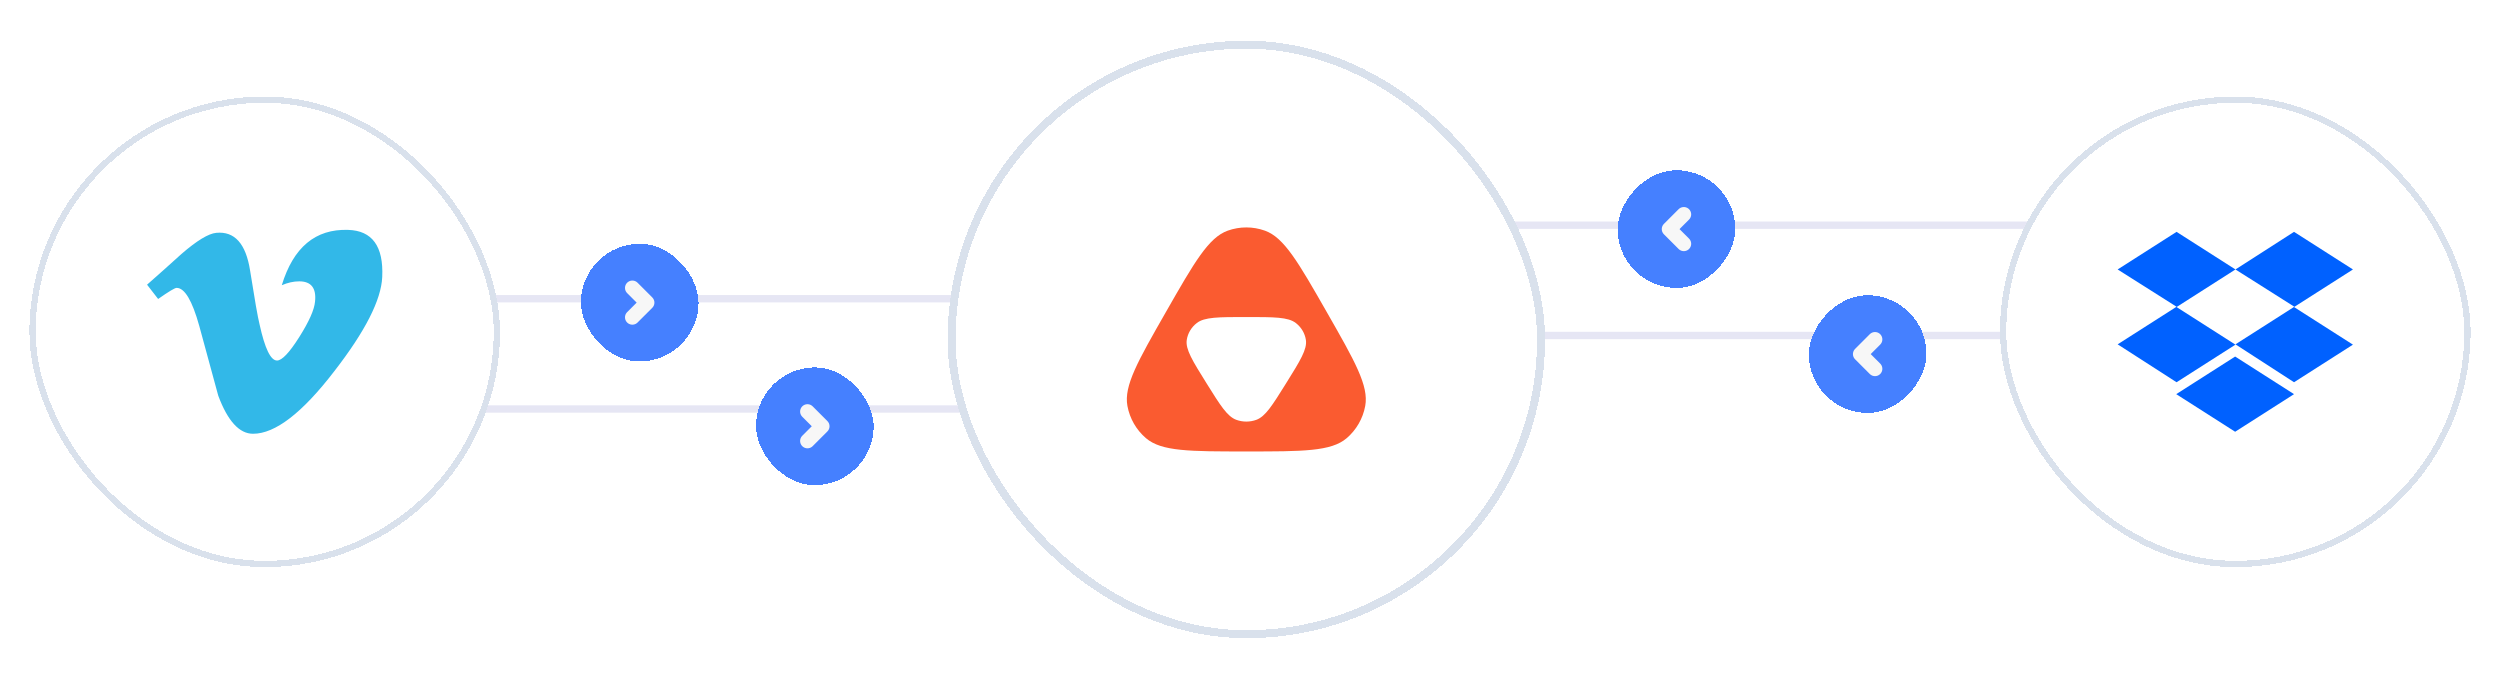 <svg width="340" height="92" viewBox="0 0 340 92" fill="none" xmlns="http://www.w3.org/2000/svg">
<line x1="185" y1="30.625" x2="296" y2="30.625" stroke="#E6E6F4"/>
<line x1="186" y1="45.625" x2="297" y2="45.625" stroke="#E6E6F4"/>
<line x1="36" y1="40.625" x2="147" y2="40.625" stroke="#E6E6F4"/>
<line x1="45" y1="55.625" x2="156" y2="55.625" stroke="#E6E6F4"/>
<g filter="url(#filter0_d_100_1941)">
<rect x="4" y="11.125" width="64" height="64" rx="32" fill="white" shape-rendering="crispEdges"/>
<path d="M51.984 35.674C51.842 38.795 49.666 43.069 45.458 48.493C41.108 54.159 37.427 56.992 34.416 56.992C32.551 56.992 30.972 55.267 29.683 51.816C28.821 48.653 27.961 45.49 27.1 42.327C26.142 38.878 25.115 37.151 24.017 37.151C23.778 37.151 22.94 37.656 21.506 38.661L20 36.718C21.579 35.327 23.137 33.937 24.67 32.545C26.776 30.721 28.358 29.762 29.411 29.665C31.902 29.426 33.435 31.131 34.01 34.782C34.632 38.722 35.062 41.172 35.304 42.131C36.022 45.399 36.811 47.031 37.674 47.031C38.344 47.031 39.35 45.971 40.692 43.852C42.032 41.731 42.75 40.118 42.846 39.01C43.037 37.18 42.319 36.263 40.692 36.263C39.926 36.263 39.136 36.44 38.323 36.789C39.896 31.628 42.901 29.121 47.336 29.264C50.624 29.361 52.174 31.497 51.984 35.674Z" fill="#32B8E8"/>
<rect x="4.426" y="11.551" width="63.147" height="63.147" rx="31.574" stroke="#D9E1EC" stroke-width="0.853" shape-rendering="crispEdges"/>
</g>
<g filter="url(#filter1_d_100_1941)">
<rect x="272" y="11.125" width="64" height="64" rx="32" fill="white" shape-rendering="crispEdges"/>
<path d="M304.021 34.646L296.011 39.759L304.021 44.872L296.011 49.985L288 44.829L296.011 39.716L288 34.646L296.011 29.532L304.021 34.646ZM295.968 51.604L303.979 46.491L311.989 51.604L303.979 56.718L295.968 51.604ZM304.021 44.829L312.032 39.716L304.021 34.646L311.989 29.532L320 34.646L311.989 39.759L320 44.872L311.989 49.985L304.021 44.829Z" fill="#0061FF"/>
<rect x="272.426" y="11.551" width="63.147" height="63.147" rx="31.574" stroke="#D9E1EC" stroke-width="0.853" shape-rendering="crispEdges"/>
</g>
<g filter="url(#filter2_d_100_1941)">
<rect x="128.875" y="3" width="81.25" height="81.25" rx="40.625" fill="white" shape-rendering="crispEdges"/>
<path d="M158.571 39.883C162.426 33.14 164.354 29.768 166.971 28.83C168.607 28.244 170.393 28.244 172.029 28.83C174.646 29.768 176.574 33.14 180.429 39.883C184.26 46.584 186.175 49.934 185.671 52.67C185.355 54.381 184.463 55.93 183.144 57.057C181.035 58.859 177.19 58.859 169.5 58.859C161.81 58.859 157.965 58.859 155.856 57.057C154.537 55.93 153.645 54.381 153.329 52.67C152.825 49.934 154.74 46.584 158.571 39.883Z" fill="#FA5B30"/>
<path d="M174.884 49.63C173.022 52.616 172.09 54.109 170.854 54.559C169.982 54.876 169.018 54.876 168.145 54.559C166.909 54.109 165.978 52.616 164.115 49.63C162.174 46.519 161.204 44.963 161.4 43.685C161.538 42.785 162.024 41.967 162.763 41.393C163.812 40.578 165.708 40.578 169.5 40.578C173.292 40.578 175.188 40.578 176.236 41.393C176.975 41.967 177.462 42.785 177.6 43.685C177.796 44.963 176.825 46.519 174.884 49.63Z" fill="white"/>
<rect x="129.416" y="3.541" width="80.167" height="80.167" rx="40.084" stroke="#D9E1EC" stroke-width="1.083" shape-rendering="crispEdges"/>
</g>
<g filter="url(#filter3_d_100_1941)">
<rect x="79" y="31.125" width="16" height="16" rx="8" fill="#4580FF" shape-rendering="crispEdges"/>
<path d="M86 41.125L88 39.125L86 37.125" stroke="#F7F7F7" stroke-width="2" stroke-linecap="round" stroke-linejoin="round"/>
</g>
<g filter="url(#filter4_d_100_1941)">
<rect x="102.815" y="47.94" width="16" height="16" rx="8" fill="#4580FF" shape-rendering="crispEdges"/>
<path d="M109.815 57.94L111.815 55.94L109.815 53.94" stroke="#F7F7F7" stroke-width="2" stroke-linecap="round" stroke-linejoin="round"/>
</g>
<g filter="url(#filter5_d_100_1941)">
<rect width="16" height="16" rx="8" transform="matrix(-1 0 0 1 262 38.125)" fill="#4580FF" shape-rendering="crispEdges"/>
<path d="M255 48.125L253 46.125L255 44.125" stroke="#F7F7F7" stroke-width="2" stroke-linecap="round" stroke-linejoin="round"/>
</g>
<g filter="url(#filter6_d_100_1941)">
<rect width="16" height="16" rx="8" transform="matrix(-1 0 0 1 236 21.125)" fill="#4580FF" shape-rendering="crispEdges"/>
<path d="M229 31.125L227 29.125L229 27.125" stroke="#F7F7F7" stroke-width="2" stroke-linecap="round" stroke-linejoin="round"/>
</g>
<defs>
<filter id="filter0_d_100_1941" x="0" y="9.125" width="72" height="72" filterUnits="userSpaceOnUse" color-interpolation-filters="sRGB">
<feFlood flood-opacity="0" result="BackgroundImageFix"/>
<feColorMatrix in="SourceAlpha" type="matrix" values="0 0 0 0 0 0 0 0 0 0 0 0 0 0 0 0 0 0 127 0" result="hardAlpha"/>
<feOffset dy="2"/>
<feGaussianBlur stdDeviation="2"/>
<feComposite in2="hardAlpha" operator="out"/>
<feColorMatrix type="matrix" values="0 0 0 0 0 0 0 0 0 0 0 0 0 0 0 0 0 0 0.05 0"/>
<feBlend mode="normal" in2="BackgroundImageFix" result="effect1_dropShadow_100_1941"/>
<feBlend mode="normal" in="SourceGraphic" in2="effect1_dropShadow_100_1941" result="shape"/>
</filter>
<filter id="filter1_d_100_1941" x="268" y="9.125" width="72" height="72" filterUnits="userSpaceOnUse" color-interpolation-filters="sRGB">
<feFlood flood-opacity="0" result="BackgroundImageFix"/>
<feColorMatrix in="SourceAlpha" type="matrix" values="0 0 0 0 0 0 0 0 0 0 0 0 0 0 0 0 0 0 127 0" result="hardAlpha"/>
<feOffset dy="2"/>
<feGaussianBlur stdDeviation="2"/>
<feComposite in2="hardAlpha" operator="out"/>
<feColorMatrix type="matrix" values="0 0 0 0 0 0 0 0 0 0 0 0 0 0 0 0 0 0 0.05 0"/>
<feBlend mode="normal" in2="BackgroundImageFix" result="effect1_dropShadow_100_1941"/>
<feBlend mode="normal" in="SourceGraphic" in2="effect1_dropShadow_100_1941" result="shape"/>
</filter>
<filter id="filter2_d_100_1941" x="123.797" y="0.461" width="91.406" height="91.406" filterUnits="userSpaceOnUse" color-interpolation-filters="sRGB">
<feFlood flood-opacity="0" result="BackgroundImageFix"/>
<feColorMatrix in="SourceAlpha" type="matrix" values="0 0 0 0 0 0 0 0 0 0 0 0 0 0 0 0 0 0 127 0" result="hardAlpha"/>
<feOffset dy="2.539"/>
<feGaussianBlur stdDeviation="2.539"/>
<feComposite in2="hardAlpha" operator="out"/>
<feColorMatrix type="matrix" values="0 0 0 0 0 0 0 0 0 0 0 0 0 0 0 0 0 0 0.05 0"/>
<feBlend mode="normal" in2="BackgroundImageFix" result="effect1_dropShadow_100_1941"/>
<feBlend mode="normal" in="SourceGraphic" in2="effect1_dropShadow_100_1941" result="shape"/>
</filter>
<filter id="filter3_d_100_1941" x="74.938" y="29.094" width="24.125" height="24.125" filterUnits="userSpaceOnUse" color-interpolation-filters="sRGB">
<feFlood flood-opacity="0" result="BackgroundImageFix"/>
<feColorMatrix in="SourceAlpha" type="matrix" values="0 0 0 0 0 0 0 0 0 0 0 0 0 0 0 0 0 0 127 0" result="hardAlpha"/>
<feOffset dy="2.031"/>
<feGaussianBlur stdDeviation="2.031"/>
<feComposite in2="hardAlpha" operator="out"/>
<feColorMatrix type="matrix" values="0 0 0 0 0 0 0 0 0 0 0 0 0 0 0 0 0 0 0.05 0"/>
<feBlend mode="normal" in2="BackgroundImageFix" result="effect1_dropShadow_100_1941"/>
<feBlend mode="normal" in="SourceGraphic" in2="effect1_dropShadow_100_1941" result="shape"/>
</filter>
<filter id="filter4_d_100_1941" x="98.752" y="45.909" width="24.125" height="24.125" filterUnits="userSpaceOnUse" color-interpolation-filters="sRGB">
<feFlood flood-opacity="0" result="BackgroundImageFix"/>
<feColorMatrix in="SourceAlpha" type="matrix" values="0 0 0 0 0 0 0 0 0 0 0 0 0 0 0 0 0 0 127 0" result="hardAlpha"/>
<feOffset dy="2.031"/>
<feGaussianBlur stdDeviation="2.031"/>
<feComposite in2="hardAlpha" operator="out"/>
<feColorMatrix type="matrix" values="0 0 0 0 0 0 0 0 0 0 0 0 0 0 0 0 0 0 0.05 0"/>
<feBlend mode="normal" in2="BackgroundImageFix" result="effect1_dropShadow_100_1941"/>
<feBlend mode="normal" in="SourceGraphic" in2="effect1_dropShadow_100_1941" result="shape"/>
</filter>
<filter id="filter5_d_100_1941" x="241.938" y="36.094" width="24.125" height="24.125" filterUnits="userSpaceOnUse" color-interpolation-filters="sRGB">
<feFlood flood-opacity="0" result="BackgroundImageFix"/>
<feColorMatrix in="SourceAlpha" type="matrix" values="0 0 0 0 0 0 0 0 0 0 0 0 0 0 0 0 0 0 127 0" result="hardAlpha"/>
<feOffset dy="2.031"/>
<feGaussianBlur stdDeviation="2.031"/>
<feComposite in2="hardAlpha" operator="out"/>
<feColorMatrix type="matrix" values="0 0 0 0 0 0 0 0 0 0 0 0 0 0 0 0 0 0 0.05 0"/>
<feBlend mode="normal" in2="BackgroundImageFix" result="effect1_dropShadow_100_1941"/>
<feBlend mode="normal" in="SourceGraphic" in2="effect1_dropShadow_100_1941" result="shape"/>
</filter>
<filter id="filter6_d_100_1941" x="215.938" y="19.094" width="24.125" height="24.125" filterUnits="userSpaceOnUse" color-interpolation-filters="sRGB">
<feFlood flood-opacity="0" result="BackgroundImageFix"/>
<feColorMatrix in="SourceAlpha" type="matrix" values="0 0 0 0 0 0 0 0 0 0 0 0 0 0 0 0 0 0 127 0" result="hardAlpha"/>
<feOffset dy="2.031"/>
<feGaussianBlur stdDeviation="2.031"/>
<feComposite in2="hardAlpha" operator="out"/>
<feColorMatrix type="matrix" values="0 0 0 0 0 0 0 0 0 0 0 0 0 0 0 0 0 0 0.05 0"/>
<feBlend mode="normal" in2="BackgroundImageFix" result="effect1_dropShadow_100_1941"/>
<feBlend mode="normal" in="SourceGraphic" in2="effect1_dropShadow_100_1941" result="shape"/>
</filter>
</defs>
</svg>
